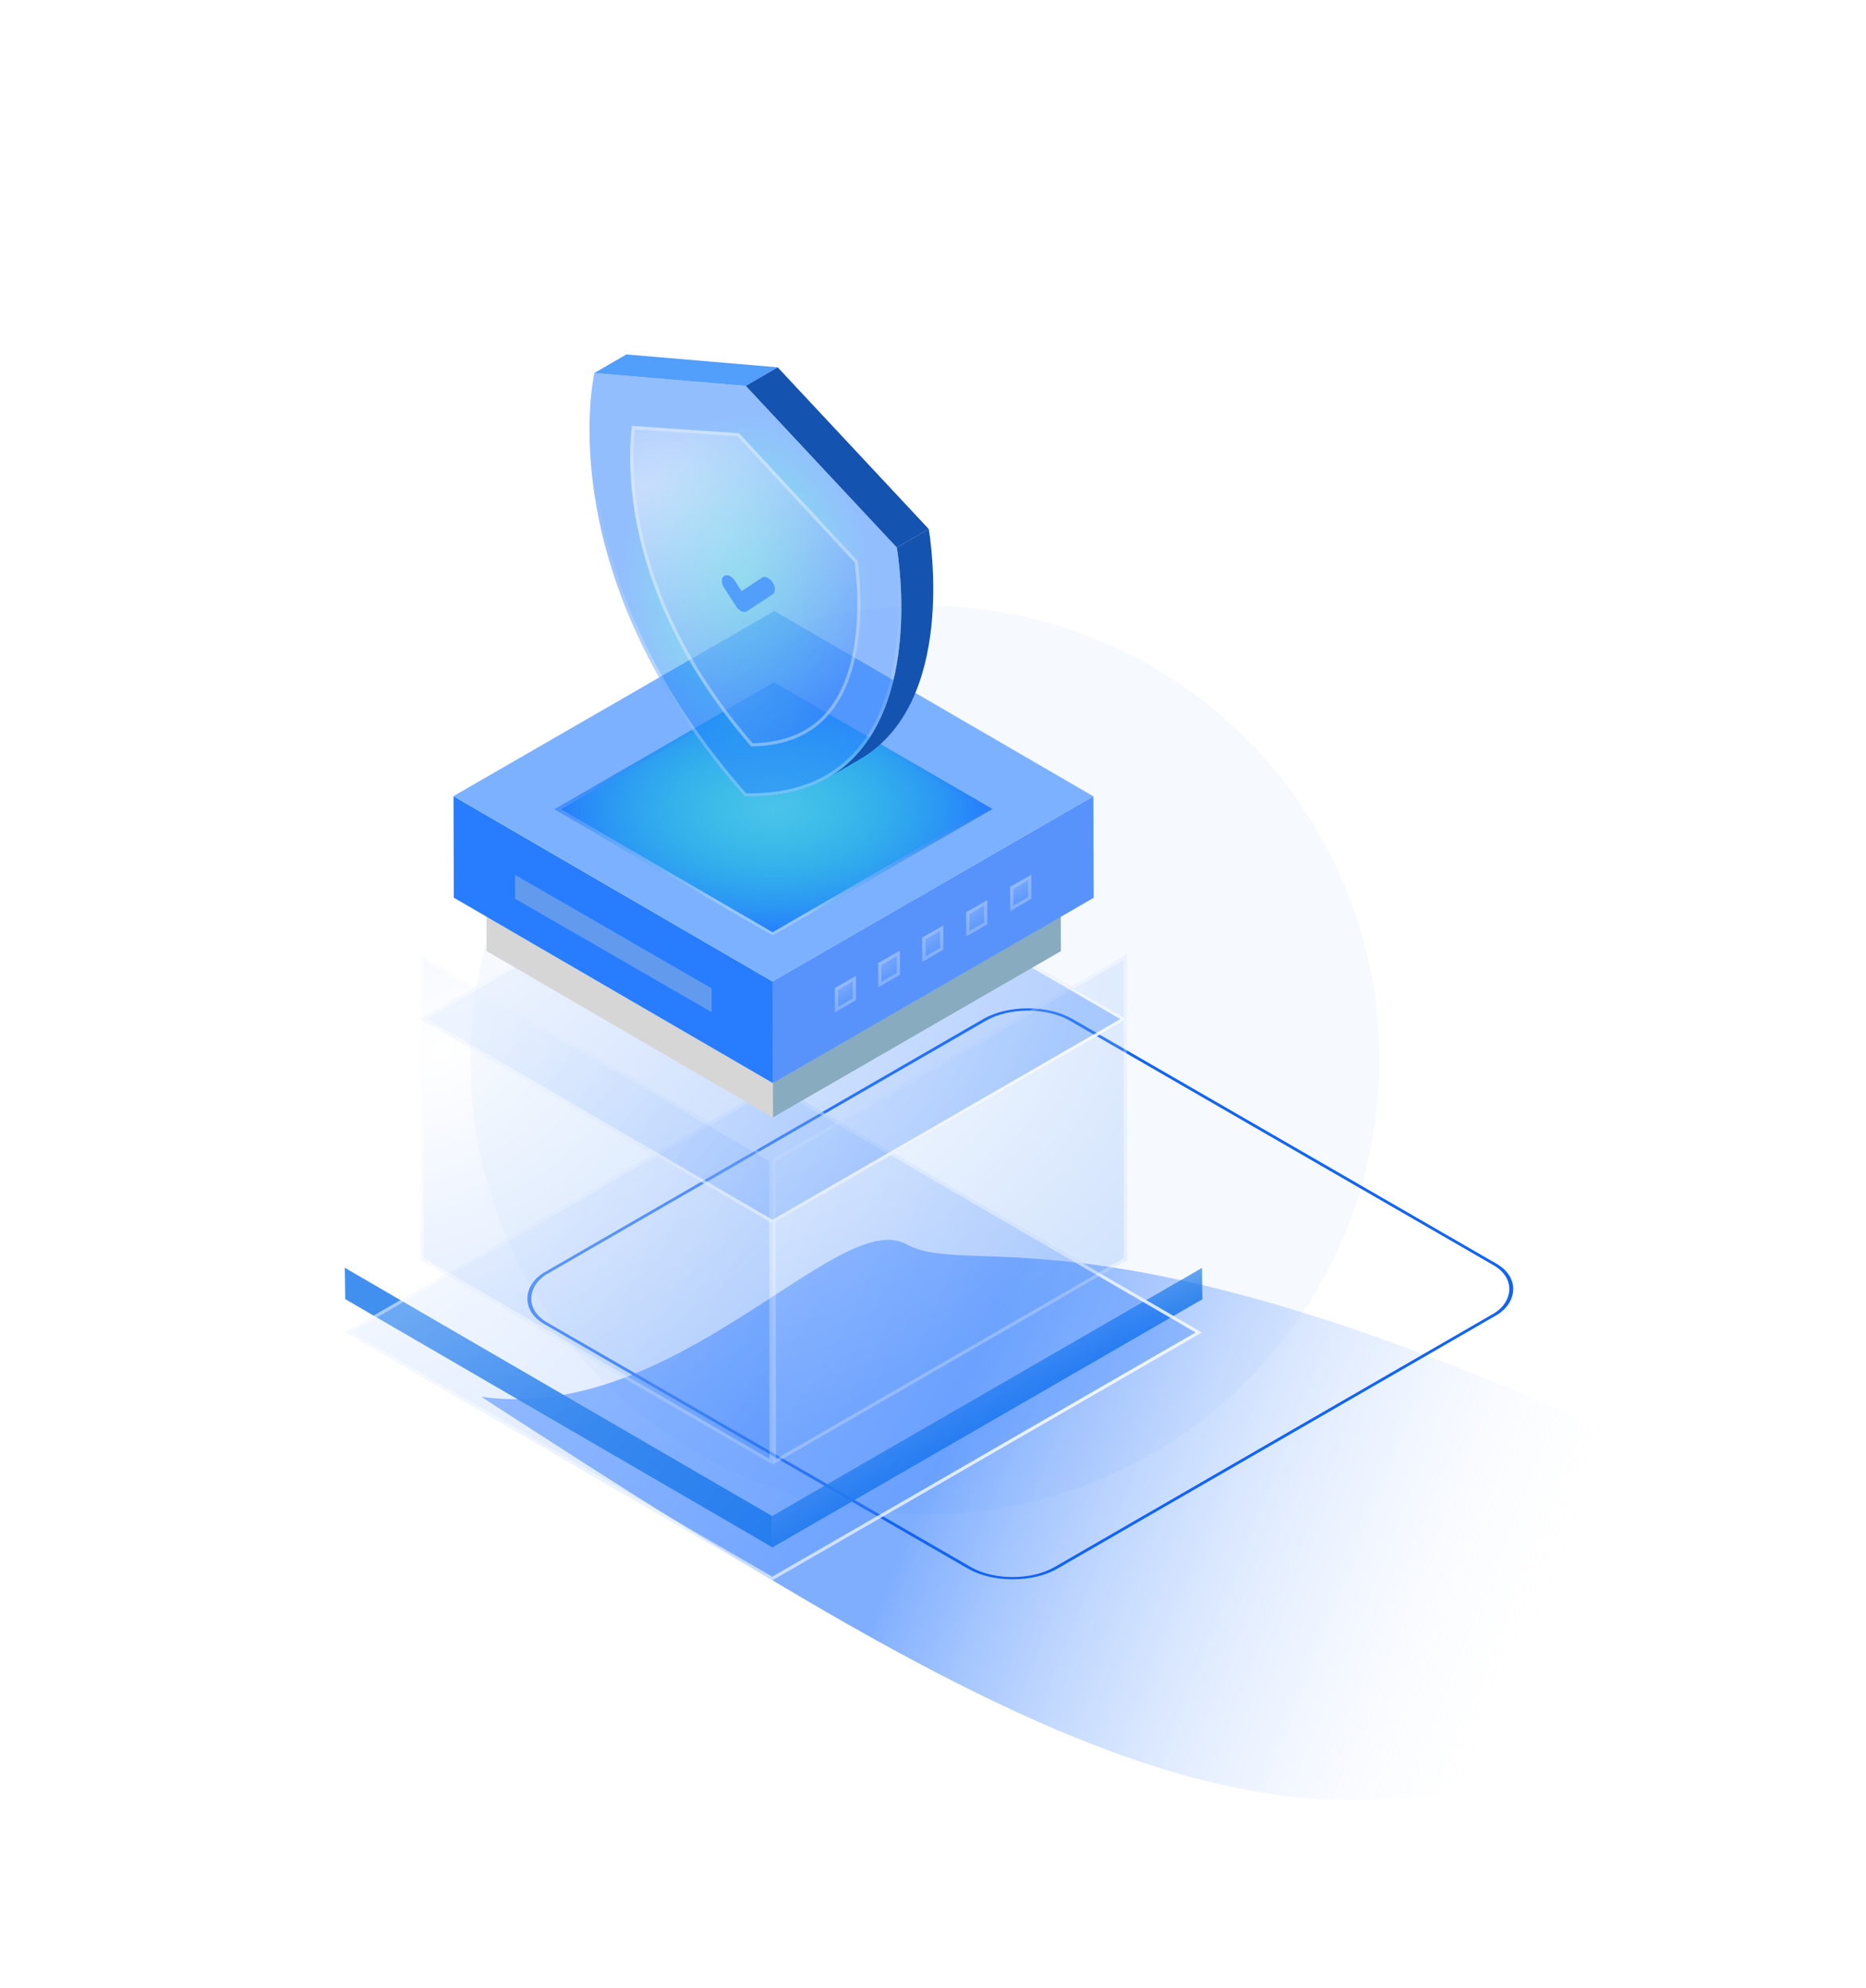 <svg width="579" height="617" viewBox="0 0 579 617" fill="none" xmlns="http://www.w3.org/2000/svg">
<rect x="7" width="572" height="600" fill="white"/>
<g opacity="0.08">
<g filter="url(#filter0_f)">
<circle cx="287.002" cy="329.001" r="140.999" transform="rotate(24.687 287.002 329.001)" fill="#8BB3F7"/>
</g>
</g>
<g opacity="0.5" filter="url(#filter1_f)">
<path d="M538.5 463.001C489.452 453.866 570.5 459.82 538.5 511.501C424.099 604.511 330.249 550.73 149.346 433.501C209.851 441.963 260.113 374.502 281.198 386.139C302.283 397.775 348.011 368.574 538.5 463.001Z" fill="url(#paint0_linear)"/>
</g>
<g filter="url(#filter2_d)">
<rect y="0.5" width="182.853" height="188.308" rx="15.5" transform="matrix(0.866 0.5 -0.866 0.5 319.382 304.507)" stroke="#1164F4"/>
</g>
<path d="M239.577 470.518L239.698 480.233L373.079 403.229L372.958 393.506L239.577 470.518Z" fill="url(#paint1_linear)"/>
<path d="M107 393.469L107.121 403.184L239.699 480.234L239.578 470.518L107 393.469Z" fill="url(#paint2_linear)"/>
<g filter="url(#filter3_bd)">
<path d="M107.008 393.43L239.618 470.479L372.977 393.539L240.366 316.495L107.008 393.43Z" fill="url(#paint3_radial)" fill-opacity="0.3"/>
<path d="M371.979 393.538L239.619 469.901L108.006 393.431L240.365 317.073L371.979 393.538Z" stroke="url(#paint4_radial)"/>
</g>
<g opacity="0.5" filter="url(#filter4_b)">
<path d="M239.662 359.726L239.761 454.533L349.705 391.061L349.606 296.246L239.662 359.726Z" fill="url(#paint5_radial)" fill-opacity="0.5"/>
<path d="M349.107 297.112L349.205 390.772L240.26 453.667L240.162 360.014L349.107 297.112Z" stroke="white" stroke-opacity="0.5"/>
</g>
<g opacity="0.5" filter="url(#filter5_b)">
<path d="M130.376 296.211L130.474 391.018L239.76 454.528L239.661 359.721L130.376 296.211Z" fill="url(#paint6_radial)" fill-opacity="0.5"/>
<path d="M239.259 453.659L130.974 390.73L130.877 297.08L239.162 360.009L239.259 453.659Z" stroke="white" stroke-opacity="0.5"/>
</g>
<g filter="url(#filter6_bd)">
<path d="M130.383 296.185L239.692 359.696L349.619 296.276L240.309 232.769L130.383 296.185Z" fill="url(#paint7_radial)" fill-opacity="0.3"/>
<path d="M348.621 296.274L239.693 359.119L131.381 296.186L240.308 233.346L348.621 296.274Z" stroke="url(#paint8_radial)"/>
</g>
<path d="M239.729 317.607L239.812 346.792L329.189 295.193L329.106 266.009L239.729 317.607Z" fill="#88ABBF"/>
<path d="M150.89 265.979L150.973 295.163L239.813 346.792L239.729 317.607L150.89 265.979Z" fill="#D6D6D6"/>
<path d="M239.691 304.612L239.79 336.121L339.36 278.631L339.261 247.122L239.691 304.612Z" fill="#5793FB"/>
<path d="M140.722 247.092L140.82 278.601L239.792 336.121L239.693 304.612L140.722 247.092Z" fill="#277DFE"/>
<path d="M140.729 247.066L239.723 304.584L339.276 247.148L240.281 189.634L140.729 247.066Z" fill="#7BB1FF"/>
<g filter="url(#filter7_bi)">
<path d="M239.725 286.474L172.08 247.149L240.204 207.743L307.93 247.068L239.725 286.474Z" fill="url(#paint9_radial)"/>
<path d="M239.726 285.896L173.077 247.15L240.204 208.321L306.932 247.067L239.726 285.896Z" stroke="url(#paint10_linear)"/>
</g>
<g opacity="0.5" filter="url(#filter8_b)">
<path d="M313.441 275.246L313.464 282.765L320.007 278.986L319.984 271.475L313.441 275.246Z" fill="url(#paint11_radial)" fill-opacity="0.5"/>
<path d="M319.487 272.338L319.506 278.698L313.962 281.9L313.942 275.534L319.487 272.338Z" stroke="white" stroke-opacity="0.5"/>
</g>
<g opacity="0.5" filter="url(#filter9_b)">
<path d="M299.794 283.128L299.817 290.64L306.359 286.869L306.337 279.35L299.794 283.128Z" fill="url(#paint12_radial)" fill-opacity="0.5"/>
<path d="M305.839 280.214L305.858 286.581L300.314 289.776L300.295 283.416L305.839 280.214Z" stroke="white" stroke-opacity="0.5"/>
</g>
<g opacity="0.5" filter="url(#filter10_b)">
<path d="M286.15 291.004L286.173 298.524L292.716 294.745L292.693 287.226L286.15 291.004Z" fill="url(#paint13_radial)" fill-opacity="0.5"/>
<path d="M292.196 288.09L292.215 294.457L286.67 297.659L286.651 291.292L292.196 288.09Z" stroke="white" stroke-opacity="0.5"/>
</g>
<g opacity="0.5" filter="url(#filter11_b)">
<path d="M272.503 298.891L272.526 306.402L279.258 302.518L279.235 295.006L272.503 298.891Z" fill="url(#paint14_radial)" fill-opacity="0.5"/>
<path d="M278.737 295.87L278.757 302.229L273.023 305.538L273.004 299.179L278.737 295.87Z" stroke="white" stroke-opacity="0.5"/>
</g>
<g opacity="0.5" filter="url(#filter12_b)">
<path d="M259.048 306.66L259.071 314.171L265.613 310.4L265.59 302.881L259.048 306.66Z" fill="url(#paint15_radial)" fill-opacity="0.5"/>
<path d="M265.093 303.746L265.112 310.112L259.568 313.308L259.549 306.948L265.093 303.746Z" stroke="white" stroke-opacity="0.5"/>
</g>
<path d="M220.799 306.723V314.113L159.849 278.939V271.541L220.799 306.723Z" fill="#629AEE"/>
<path d="M184.425 115.763L194.337 110L241.309 113.998L231.404 119.761L184.425 115.763Z" fill="#519EFB"/>
<path d="M266.846 235.604L256.936 241.363C286.969 223.91 278.793 173.165 278.273 169.943L288.184 164.184C288.703 167.406 296.879 218.151 266.846 235.604Z" fill="#1553B0"/>
<path d="M231.404 119.763L241.309 114L288.182 164.19L278.278 169.945L231.404 119.763Z" fill="#1553B0"/>
<g opacity="0.5" filter="url(#filter13_b)">
<path d="M231.4 119.758L278.274 169.946C278.907 173.877 290.941 248.562 231.051 247.19C171.35 179.518 183.767 118.948 184.421 115.761L231.4 119.758Z" fill="url(#paint16_radial)"/>
<path d="M184.823 116.297L231.165 120.24L277.804 170.176C278.227 172.824 281.152 191.96 276.871 210.444C274.685 219.883 270.629 229.11 263.442 235.889C256.302 242.623 246.024 246.988 231.281 246.695C173.68 181.286 183.593 122.606 184.823 116.297Z" stroke="url(#paint17_linear)"/>
</g>
<g opacity="0.7" filter="url(#filter14_b)">
<path d="M233.069 231.672C193.903 186.397 194.511 145.649 196.063 132.192L229.298 134.454L266.135 174.094C267.075 180.983 269.652 207.098 257.31 221.589C251.723 228.15 243.569 231.54 233.069 231.672Z" fill="url(#paint18_radial)" fill-opacity="0.7"/>
<path d="M256.93 221.265C251.497 227.644 243.572 230.991 233.295 231.169C194.845 186.616 195.013 146.523 196.507 132.724L229.067 134.939L265.661 174.318C266.133 177.833 266.97 185.935 266.205 194.949C265.427 204.112 263 214.137 256.93 221.265L257.31 221.589L256.93 221.265Z" stroke="white" stroke-opacity="0.5"/>
</g>
<path d="M230.097 189.714C229.788 189.577 229.483 189.374 229.198 189.117C228.913 188.86 228.654 188.554 228.436 188.216L224.678 182.396C224.242 181.716 223.998 180.95 224 180.267C224.002 179.583 224.249 179.038 224.688 178.749C225.127 178.461 225.721 178.453 226.342 178.727C226.962 179.001 227.558 179.535 228 180.212L230.097 183.461L236.424 179.301C236.642 179.155 236.901 179.077 237.187 179.072C237.472 179.068 237.778 179.136 238.088 179.272C238.398 179.409 238.704 179.612 238.991 179.87C239.277 180.128 239.537 180.435 239.756 180.774C239.975 181.113 240.148 181.477 240.266 181.845C240.384 182.213 240.445 182.578 240.444 182.919C240.443 183.26 240.381 183.57 240.261 183.832C240.141 184.093 239.966 184.301 239.746 184.443L231.758 189.695C231.54 189.839 231.281 189.914 230.996 189.917C230.711 189.921 230.405 189.852 230.097 189.714Z" fill="#519EFB"/>
<defs>
<filter id="filter0_f" x="0.001" y="42" width="574.002" height="574.002" filterUnits="userSpaceOnUse" color-interpolation-filters="sRGB">
<feFlood flood-opacity="0" result="BackgroundImageFix"/>
<feBlend mode="normal" in="SourceGraphic" in2="BackgroundImageFix" result="shape"/>
<feGaussianBlur stdDeviation="50" result="effect1_foregroundBlur"/>
</filter>
<filter id="filter1_f" x="129.346" y="364.785" width="436.872" height="214.005" filterUnits="userSpaceOnUse" color-interpolation-filters="sRGB">
<feFlood flood-opacity="0" result="BackgroundImageFix"/>
<feBlend mode="normal" in="SourceGraphic" in2="BackgroundImageFix" result="shape"/>
<feGaussianBlur stdDeviation="10" result="effect1_foregroundBlur"/>
</filter>
<filter id="filter2_d" x="159.117" y="308.942" width="314.939" height="185.196" filterUnits="userSpaceOnUse" color-interpolation-filters="sRGB">
<feFlood flood-opacity="0" result="BackgroundImageFix"/>
<feColorMatrix in="SourceAlpha" type="matrix" values="0 0 0 0 0 0 0 0 0 0 0 0 0 0 0 0 0 0 127 0"/>
<feOffset dy="4"/>
<feGaussianBlur stdDeviation="2"/>
<feColorMatrix type="matrix" values="0 0 0 0 0 0 0 0 0 0 0 0 0 0 0 0 0 0 0.15 0"/>
<feBlend mode="normal" in2="BackgroundImageFix" result="effect1_dropShadow"/>
<feBlend mode="normal" in="SourceGraphic" in2="effect1_dropShadow" result="shape"/>
</filter>
<filter id="filter3_bd" x="7.008" y="216.495" width="465.969" height="353.984" filterUnits="userSpaceOnUse" color-interpolation-filters="sRGB">
<feFlood flood-opacity="0" result="BackgroundImageFix"/>
<feGaussianBlur in="BackgroundImage" stdDeviation="50"/>
<feComposite in2="SourceAlpha" operator="in" result="effect1_backgroundBlur"/>
<feColorMatrix in="SourceAlpha" type="matrix" values="0 0 0 0 0 0 0 0 0 0 0 0 0 0 0 0 0 0 127 0"/>
<feOffset dy="20"/>
<feGaussianBlur stdDeviation="11"/>
<feColorMatrix type="matrix" values="0 0 0 0 0 0 0 0 0 0 0 0 0 0 0 0 0 0 0.05 0"/>
<feBlend mode="normal" in2="effect1_backgroundBlur" result="effect2_dropShadow"/>
<feBlend mode="normal" in="SourceGraphic" in2="effect2_dropShadow" result="shape"/>
</filter>
<filter id="filter4_b" x="108.005" y="164.589" width="373.357" height="421.601" filterUnits="userSpaceOnUse" color-interpolation-filters="sRGB">
<feFlood flood-opacity="0" result="BackgroundImageFix"/>
<feGaussianBlur in="BackgroundImage" stdDeviation="65.829"/>
<feComposite in2="SourceAlpha" operator="in" result="effect1_backgroundBlur"/>
<feBlend mode="normal" in="SourceGraphic" in2="effect1_backgroundBlur" result="shape"/>
</filter>
<filter id="filter5_b" x="-1.281" y="164.554" width="372.698" height="421.631" filterUnits="userSpaceOnUse" color-interpolation-filters="sRGB">
<feFlood flood-opacity="0" result="BackgroundImageFix"/>
<feGaussianBlur in="BackgroundImage" stdDeviation="65.829"/>
<feComposite in2="SourceAlpha" operator="in" result="effect1_backgroundBlur"/>
<feBlend mode="normal" in="SourceGraphic" in2="effect1_backgroundBlur" result="shape"/>
</filter>
<filter id="filter6_bd" x="30.383" y="132.769" width="419.236" height="326.928" filterUnits="userSpaceOnUse" color-interpolation-filters="sRGB">
<feFlood flood-opacity="0" result="BackgroundImageFix"/>
<feGaussianBlur in="BackgroundImage" stdDeviation="50"/>
<feComposite in2="SourceAlpha" operator="in" result="effect1_backgroundBlur"/>
<feColorMatrix in="SourceAlpha" type="matrix" values="0 0 0 0 0 0 0 0 0 0 0 0 0 0 0 0 0 0 127 0"/>
<feOffset dy="20"/>
<feGaussianBlur stdDeviation="11"/>
<feColorMatrix type="matrix" values="0 0 0 0 0 0 0 0 0 0 0 0 0 0 0 0 0 0 0.05 0"/>
<feBlend mode="normal" in2="effect1_backgroundBlur" result="effect2_dropShadow"/>
<feBlend mode="normal" in="SourceGraphic" in2="effect2_dropShadow" result="shape"/>
</filter>
<filter id="filter7_bi" x="168.08" y="203.743" width="143.85" height="86.731" filterUnits="userSpaceOnUse" color-interpolation-filters="sRGB">
<feFlood flood-opacity="0" result="BackgroundImageFix"/>
<feGaussianBlur in="BackgroundImage" stdDeviation="2"/>
<feComposite in2="SourceAlpha" operator="in" result="effect1_backgroundBlur"/>
<feBlend mode="normal" in="SourceGraphic" in2="effect1_backgroundBlur" result="shape"/>
<feColorMatrix in="SourceAlpha" type="matrix" values="0 0 0 0 0 0 0 0 0 0 0 0 0 0 0 0 0 0 127 0" result="hardAlpha"/>
<feOffset dy="4"/>
<feGaussianBlur stdDeviation="2"/>
<feComposite in2="hardAlpha" operator="arithmetic" k2="-1" k3="1"/>
<feColorMatrix type="matrix" values="0 0 0 0 0 0 0 0 0 0 0 0 0 0 0 0 0 0 0.25 0"/>
<feBlend mode="normal" in2="shape" result="effect2_innerShadow"/>
</filter>
<filter id="filter8_b" x="181.784" y="139.817" width="269.88" height="274.605" filterUnits="userSpaceOnUse" color-interpolation-filters="sRGB">
<feFlood flood-opacity="0" result="BackgroundImageFix"/>
<feGaussianBlur in="BackgroundImage" stdDeviation="65.829"/>
<feComposite in2="SourceAlpha" operator="in" result="effect1_backgroundBlur"/>
<feBlend mode="normal" in="SourceGraphic" in2="effect1_backgroundBlur" result="shape"/>
</filter>
<filter id="filter9_b" x="168.137" y="147.692" width="269.88" height="274.605" filterUnits="userSpaceOnUse" color-interpolation-filters="sRGB">
<feFlood flood-opacity="0" result="BackgroundImageFix"/>
<feGaussianBlur in="BackgroundImage" stdDeviation="65.829"/>
<feComposite in2="SourceAlpha" operator="in" result="effect1_backgroundBlur"/>
<feBlend mode="normal" in="SourceGraphic" in2="effect1_backgroundBlur" result="shape"/>
</filter>
<filter id="filter10_b" x="154.493" y="155.568" width="269.88" height="274.612" filterUnits="userSpaceOnUse" color-interpolation-filters="sRGB">
<feFlood flood-opacity="0" result="BackgroundImageFix"/>
<feGaussianBlur in="BackgroundImage" stdDeviation="65.829"/>
<feComposite in2="SourceAlpha" operator="in" result="effect1_backgroundBlur"/>
<feBlend mode="normal" in="SourceGraphic" in2="effect1_backgroundBlur" result="shape"/>
</filter>
<filter id="filter11_b" x="140.846" y="163.349" width="270.069" height="274.711" filterUnits="userSpaceOnUse" color-interpolation-filters="sRGB">
<feFlood flood-opacity="0" result="BackgroundImageFix"/>
<feGaussianBlur in="BackgroundImage" stdDeviation="65.829"/>
<feComposite in2="SourceAlpha" operator="in" result="effect1_backgroundBlur"/>
<feBlend mode="normal" in="SourceGraphic" in2="effect1_backgroundBlur" result="shape"/>
</filter>
<filter id="filter12_b" x="127.391" y="171.224" width="269.88" height="274.605" filterUnits="userSpaceOnUse" color-interpolation-filters="sRGB">
<feFlood flood-opacity="0" result="BackgroundImageFix"/>
<feGaussianBlur in="BackgroundImage" stdDeviation="65.829"/>
<feComposite in2="SourceAlpha" operator="in" result="effect1_backgroundBlur"/>
<feBlend mode="normal" in="SourceGraphic" in2="effect1_backgroundBlur" result="shape"/>
</filter>
<filter id="filter13_b" x="178.92" y="111.761" width="104.752" height="139.448" filterUnits="userSpaceOnUse" color-interpolation-filters="sRGB">
<feFlood flood-opacity="0" result="BackgroundImageFix"/>
<feGaussianBlur in="BackgroundImage" stdDeviation="2"/>
<feComposite in2="SourceAlpha" operator="in" result="effect1_backgroundBlur"/>
<feBlend mode="normal" in="SourceGraphic" in2="effect1_backgroundBlur" result="shape"/>
</filter>
<filter id="filter14_b" x="63.886" y="0.535" width="334.786" height="362.794" filterUnits="userSpaceOnUse" color-interpolation-filters="sRGB">
<feFlood flood-opacity="0" result="BackgroundImageFix"/>
<feGaussianBlur in="BackgroundImage" stdDeviation="65.829"/>
<feComposite in2="SourceAlpha" operator="in" result="effect1_backgroundBlur"/>
<feBlend mode="normal" in="SourceGraphic" in2="effect1_backgroundBlur" result="shape"/>
</filter>
<linearGradient id="paint0_linear" x1="300.926" y1="426.545" x2="487.733" y2="500.335" gradientUnits="userSpaceOnUse">
<stop stop-color="#005DFF"/>
<stop offset="1" stop-color="white" stop-opacity="0"/>
</linearGradient>
<linearGradient id="paint1_linear" x1="284.703" y1="460.864" x2="259.05" y2="408.641" gradientUnits="userSpaceOnUse">
<stop stop-color="#0E71E8"/>
<stop offset="1" stop-color="#0E72EA" stop-opacity="0"/>
</linearGradient>
<linearGradient id="paint2_linear" x1="151.855" y1="460.857" x2="126.089" y2="408.743" gradientUnits="userSpaceOnUse">
<stop stop-color="#0E71E8"/>
<stop offset="1" stop-color="#0E72EA" stop-opacity="0.79"/>
</linearGradient>
<radialGradient id="paint3_radial" cx="0" cy="0" r="1" gradientUnits="userSpaceOnUse" gradientTransform="translate(123.709 325.788) rotate(27.917) scale(231.763 317.268)">
<stop stop-color="white" stop-opacity="0.65"/>
<stop offset="0" stop-color="white"/>
<stop offset="1" stop-color="#2577FF"/>
</radialGradient>
<radialGradient id="paint4_radial" cx="0" cy="0" r="1" gradientUnits="userSpaceOnUse" gradientTransform="translate(351.555 449.389) rotate(-149.442) scale(154.816 220.514)">
<stop stop-color="white"/>
<stop offset="1" stop-color="white" stop-opacity="0.4"/>
</radialGradient>
<radialGradient id="paint5_radial" cx="0" cy="0" r="1" gradientUnits="userSpaceOnUse" gradientTransform="translate(246.884 325.239) rotate(57.732) scale(165.861 247.756)">
<stop stop-color="#277DFE" stop-opacity="0.65"/>
<stop offset="0" stop-color="white"/>
<stop offset="1" stop-color="#1F73FB"/>
</radialGradient>
<radialGradient id="paint6_radial" cx="0" cy="0" r="1" gradientUnits="userSpaceOnUse" gradientTransform="translate(137.554 325.209) rotate(57.892) scale(165.601 246.706)">
<stop stop-color="#277DFE" stop-opacity="0.65"/>
<stop offset="0" stop-color="white"/>
<stop offset="1" stop-color="#1F73FB"/>
</radialGradient>
<radialGradient id="paint7_radial" cx="0" cy="0" r="1" gradientUnits="userSpaceOnUse" gradientTransform="translate(144.15 240.429) rotate(27.917) scale(191.04 261.521)">
<stop stop-color="white" stop-opacity="0.65"/>
<stop offset="0" stop-color="white"/>
<stop offset="1" stop-color="#2577FF"/>
</radialGradient>
<radialGradient id="paint8_radial" cx="0" cy="0" r="1" gradientUnits="userSpaceOnUse" gradientTransform="translate(331.961 342.312) rotate(-149.442) scale(127.614 181.768)">
<stop stop-color="white"/>
<stop offset="1" stop-color="white" stop-opacity="0.4"/>
</radialGradient>
<radialGradient id="paint9_radial" cx="0" cy="0" r="1" gradientUnits="userSpaceOnUse" gradientTransform="translate(240.005 247.108) rotate(90.007) scale(38.892 66.667)">
<stop stop-color="#00DECA" stop-opacity="0.39"/>
<stop offset="1" stop-color="#277DFE"/>
</radialGradient>
<linearGradient id="paint10_linear" x1="236.601" y1="277.644" x2="243.917" y2="223.771" gradientUnits="userSpaceOnUse">
<stop stop-color="#96C5FF"/>
<stop offset="1" stop-color="#1164F4" stop-opacity="0"/>
</linearGradient>
<radialGradient id="paint11_radial" cx="0" cy="0" r="1" gradientUnits="userSpaceOnUse" gradientTransform="translate(313.872 273.543) rotate(62.161) scale(11.313 15.458)">
<stop stop-color="#277DFE" stop-opacity="0.65"/>
<stop offset="0" stop-color="white"/>
<stop offset="1" stop-color="#1F73FB"/>
</radialGradient>
<radialGradient id="paint12_radial" cx="0" cy="0" r="1" gradientUnits="userSpaceOnUse" gradientTransform="translate(300.225 281.418) rotate(62.161) scale(11.313 15.458)">
<stop stop-color="#277DFE" stop-opacity="0.65"/>
<stop offset="0" stop-color="white"/>
<stop offset="1" stop-color="#1F73FB"/>
</radialGradient>
<radialGradient id="paint13_radial" cx="0" cy="0" r="1" gradientUnits="userSpaceOnUse" gradientTransform="translate(286.581 289.295) rotate(62.177) scale(11.319 15.46)">
<stop stop-color="#277DFE" stop-opacity="0.65"/>
<stop offset="0" stop-color="white"/>
<stop offset="1" stop-color="#1F73FB"/>
</radialGradient>
<radialGradient id="paint14_radial" cx="0" cy="0" r="1" gradientUnits="userSpaceOnUse" gradientTransform="translate(272.946 297.093) rotate(61.707) scale(11.467 15.837)">
<stop stop-color="#277DFE" stop-opacity="0.65"/>
<stop offset="0" stop-color="white"/>
<stop offset="1" stop-color="#1F73FB"/>
</radialGradient>
<radialGradient id="paint15_radial" cx="0" cy="0" r="1" gradientUnits="userSpaceOnUse" gradientTransform="translate(259.479 304.949) rotate(62.161) scale(11.313 15.458)">
<stop stop-color="#277DFE" stop-opacity="0.65"/>
<stop offset="0" stop-color="white"/>
<stop offset="1" stop-color="#1F73FB"/>
</radialGradient>
<radialGradient id="paint16_radial" cx="0" cy="0" r="1" gradientUnits="userSpaceOnUse" gradientTransform="translate(231.296 181.485) rotate(89.727) scale(53.018 38.772)">
<stop stop-color="#00DECA"/>
<stop offset="1" stop-color="#277DFE"/>
</radialGradient>
<linearGradient id="paint17_linear" x1="228.872" y1="232.467" x2="255.352" y2="149.292" gradientUnits="userSpaceOnUse">
<stop stop-color="#96C5FF"/>
<stop offset="1" stop-color="#1164F4" stop-opacity="0"/>
</linearGradient>
<radialGradient id="paint18_radial" cx="0" cy="0" r="1" gradientUnits="userSpaceOnUse" gradientTransform="translate(200.233 150.414) rotate(56.876) scale(105.245 159.378)">
<stop stop-color="#277DFE" stop-opacity="0.65"/>
<stop offset="0" stop-color="white"/>
<stop offset="1" stop-color="#1F73FB"/>
</radialGradient>
</defs>
</svg>
